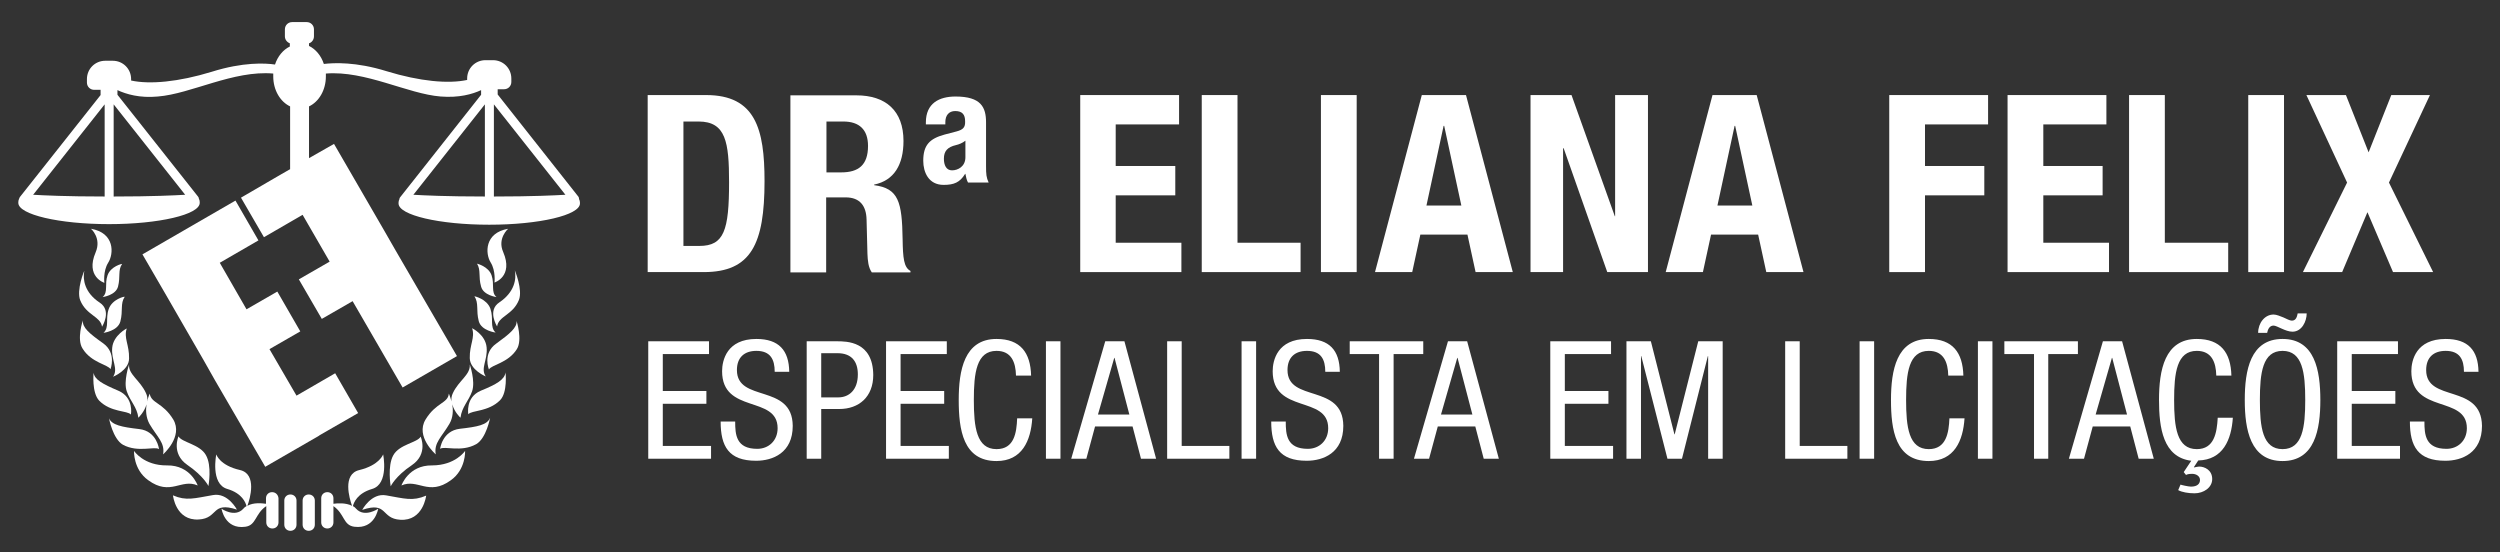 <?xml version="1.0" encoding="utf-8"?>
<!-- Generator: Adobe Illustrator 19.1.0, SVG Export Plug-In . SVG Version: 6.00 Build 0)  -->
<svg version="1.1" id="Layer_1" xmlns="http://www.w3.org/2000/svg" xmlns:xlink="http://www.w3.org/1999/xlink" x="0px" y="0px"
	 viewBox="110 146 860 190" style="enable-background:new 110 146 860 190;" xml:space="preserve">
<rect x="110" y="146" width="860" height="190" fill="#333333" stroke="none"/>
<style type="text/css">
	.st0{fill:#FFFFFF;}
</style>
<g>
	<path class="st0" d="M373,208.3c0-17.9-3.1-29.6-20.1-29.6h-20.1v60.9h19.3C368.4,239.6,373,229.9,373,208.3z M345.1,230.6v-42.8
		h5.2c9.4,0,10.5,7.1,10.5,20.9c0,16.5-1.7,21.9-10.2,21.9H345.1z"/>
	<path class="st0" d="M394.3,213.9h6.6c4.9,0,7.1,2.9,7.2,7.7l0.3,11.7c0.1,2.4,0.3,4.7,1.5,6.4h13.3v-0.5
		c-2.3-1.2-2.6-4.5-2.7-10.9c-0.2-12.9-1.4-17.5-9.8-18.6v-0.2c6.9-1.4,10.1-6.9,10.1-15c0-10.4-6.1-15.7-16.2-15.7h-22.7v60.9h12.3
		v-25.8H394.3z M394.3,187.8h5.8c5.5,0,8.5,2.8,8.5,8.4c0,6.6-3.3,9.1-9.2,9.1h-5.1L394.3,187.8L394.3,187.8z"/>
	<path class="st0" d="M439.1,191.2l-4.2,1.1c-5.1,1.4-7.3,3.6-7.3,9c0,3.9,1.8,8.3,7,8.3c3.5,0,5.6-0.8,7.4-3.8h0.1
		c0.2,1,0.4,2.1,0.9,3h7.1c-0.8-1.7-0.9-2.9-0.9-5.6v-15.1c0-5.2-1.7-8.9-10.5-8.9c-5.6,0-10.2,2.3-10.2,8.9v0.7h6.7V188
		c0-2.3,1.2-3.8,3.4-3.8c2.5,0,3.4,1.3,3.4,3.5C442.1,189.8,441.3,190.6,439.1,191.2z M442.1,200.1c0,3.2-2.6,4.5-4.6,4.5
		s-2.8-1.8-2.8-4c0-2.6,1.2-4,4.2-4.7c0.9-0.2,2.2-0.7,3.2-1.5L442.1,200.1L442.1,200.1z"/>
	<polygon class="st0" points="516.4,229.5 493.8,229.5 493.8,213.2 514.3,213.2 514.3,203.1 493.8,203.1 493.8,188.8 515.6,188.8 
		515.6,178.7 481.6,178.7 481.6,239.6 516.4,239.6 	"/>
	<polygon class="st0" points="557.4,229.5 535.7,229.5 535.7,178.7 523.4,178.7 523.4,239.6 557.4,239.6 	"/>
	<rect x="564.4" y="178.7" class="st0" width="12.3" height="60.9"/>
	<path class="st0" d="M599.1,178.7L583,239.6h12.8l2.8-12.9h16.2l2.8,12.9h12.8l-16.1-60.9C614.3,178.7,599.1,178.7,599.1,178.7z
		 M600.7,216.7l5.9-27.4h0.2l5.9,27.4H600.7z"/>
	<polygon class="st0" points="647.7,197 647.9,197 662.9,239.6 676.9,239.6 676.9,178.7 665.6,178.7 665.6,220.4 665.5,220.4 
		650.6,178.7 636.5,178.7 636.5,239.6 647.7,239.6 	"/>
	<path class="st0" d="M714.3,178.7h-15.2L683,239.6h12.8l2.8-12.9h16.2l2.8,12.9h12.8L714.3,178.7z M700.8,216.7l5.9-27.4h0.2
		l5.9,27.4H700.8z"/>
	<polygon class="st0" points="772.2,213.2 792.6,213.2 792.6,203.1 772.2,203.1 772.2,188.8 793.9,188.8 793.9,178.7 759.9,178.7 
		759.9,239.6 772.2,239.6 	"/>
	<polygon class="st0" points="835.5,229.5 812.9,229.5 812.9,213.2 833.3,213.2 833.3,203.1 812.9,203.1 812.9,188.8 834.6,188.8 
		834.6,178.7 800.6,178.7 800.6,239.6 835.5,239.6 	"/>
	<polygon class="st0" points="876.5,229.5 854.7,229.5 854.7,178.7 842.4,178.7 842.4,239.6 876.5,239.6 	"/>
	<rect x="883.4" y="178.7" class="st0" width="12.3" height="60.9"/>
	<polygon class="st0" points="915.7,239.6 924.4,219 933.2,239.6 947,239.6 931.8,208.8 945.9,178.7 932.6,178.7 924.8,198.4 
		917,178.7 903.4,178.7 917.4,208.8 902.2,239.6 	"/>
	<polygon class="st0" points="338,284.9 353,284.9 353,280.5 338,280.5 338,267.8 353.9,267.8 353.9,263.4 333,263.4 333,303.8 
		354.6,303.8 354.6,299.4 338,299.4 	"/>
	<path class="st0" d="M363.5,273.3c0-4.3,2.5-6.6,6.7-6.6c4.8,0,6.3,2.9,6.3,7.2h5c-0.1-7.4-3.6-11.3-11.3-11.3
		c-10.2,0-11.8,7.4-11.8,11.1c0,14.8,19.1,8.2,19.1,19.6c0,4.3-3.1,7.1-7,7.1c-7.3,0-7.6-4.9-7.6-9.4h-5c0,8.6,2.8,13.5,12.2,13.5
		c5.7,0,12.6-2.7,12.6-12C382.6,277.8,363.5,284.6,363.5,273.3z"/>
	<path class="st0" d="M397.8,263.4h-10.3v40.4h5v-17.1h6.2c6.8,0,11.7-4.2,11.7-11.7C410.3,263.4,401.3,263.4,397.8,263.4z
		 M398.4,282.7h-5.9v-15.2h5.6c4.9,0,7,2.9,7,7.3C405.1,280.2,402,282.7,398.4,282.7z"/>
	<polygon class="st0" points="419.8,284.9 434.8,284.9 434.8,280.5 419.8,280.5 419.8,267.8 435.7,267.8 435.7,263.4 414.8,263.4 
		414.8,303.8 436.4,303.8 436.4,299.4 419.8,299.4 	"/>
	<path class="st0" d="M452.8,300.5c-6.9,0-7.8-7.6-7.8-16.9s0.9-16.9,7.8-16.9c5.1,0,6.6,3.9,6.7,8.5h5.2
		c-0.2-7.9-3.7-12.6-11.9-12.6c-11.1,0-13,10.8-13,21s1.5,21,13,21c8.8,0,11.8-7,12.3-14.7h-5.2
		C459.7,294.9,458.9,300.5,452.8,300.5z"/>
	<rect x="469.8" y="263.4" class="st0" width="5" height="40.4"/>
	<path class="st0" d="M490.2,263.4l-11.7,40.4h5.2l3-11.1h12.9l2.9,11.1h5.2l-10.9-40.4H490.2z M487.7,288.6l5.6-19.5h0.1l5.1,19.5
		H487.7z"/>
	<polygon class="st0" points="516.5,263.4 511.5,263.4 511.5,303.8 532.9,303.8 532.9,299.4 516.5,299.4 	"/>
	<rect x="537.1" y="263.4" class="st0" width="5" height="40.4"/>
	<path class="st0" d="M552.9,273.3c0-4.3,2.5-6.6,6.7-6.6c4.8,0,6.3,2.9,6.3,7.2h5c-0.1-7.4-3.6-11.3-11.3-11.3
		c-10.2,0-11.8,7.4-11.8,11.1c0,14.8,19.1,8.2,19.1,19.6c0,4.3-3.1,7.1-7,7.1c-7.3,0-7.6-4.9-7.6-9.4h-5c0,8.6,2.8,13.5,12.2,13.5
		c5.7,0,12.6-2.7,12.6-12C572,277.8,552.9,284.6,552.9,273.3z"/>
	<polygon class="st0" points="599.6,263.4 574.3,263.4 574.3,267.8 584.4,267.8 584.4,303.8 589.4,303.8 589.4,267.8 599.6,267.8 	
		"/>
	<path class="st0" d="M608.1,263.4l-11.7,40.4h5.2l3-11.1h12.9l2.9,11.1h5.2l-10.9-40.4H608.1z M605.7,288.6l5.6-19.5h0.1l5.1,19.5
		H605.7z"/>
	<polygon class="st0" points="648.3,284.9 663.3,284.9 663.3,280.5 648.3,280.5 648.3,267.8 664.2,267.8 664.2,263.4 643.3,263.4 
		643.3,303.8 664.9,303.8 664.9,299.4 648.3,299.4 	"/>
	<polygon class="st0" points="686.1,295.4 686,295.4 677.9,263.4 669.5,263.4 669.5,303.8 674.5,303.8 674.5,268.5 674.6,268.5 
		683.6,303.8 688.6,303.8 697.5,268.5 697.6,268.5 697.6,303.8 702.6,303.8 702.6,263.4 694.2,263.4 	"/>
	<polygon class="st0" points="729.1,263.4 724.1,263.4 724.1,303.8 745.5,303.8 745.5,299.4 729.1,299.4 	"/>
	<rect x="749.7" y="263.4" class="st0" width="5" height="40.4"/>
	<path class="st0" d="M773.5,300.5c-6.9,0-7.8-7.6-7.8-16.9s0.9-16.9,7.8-16.9c5.1,0,6.6,3.9,6.7,8.5h5.2
		c-0.2-7.9-3.7-12.6-11.9-12.6c-11.1,0-13,10.8-13,21s1.5,21,13,21c8.8,0,11.8-7,12.3-14.7h-5.2
		C780.4,294.9,779.5,300.5,773.5,300.5z"/>
	<rect x="790.4" y="263.4" class="st0" width="5" height="40.4"/>
	<polygon class="st0" points="824.8,263.4 799.5,263.4 799.5,267.8 809.7,267.8 809.7,303.8 814.6,303.8 814.6,267.8 824.8,267.8 	
		"/>
	<path class="st0" d="M833.4,263.4l-11.7,40.4h5.2l3-11.1h12.9l2.9,11.1h5.2L840,263.4H833.4z M830.9,288.6l5.6-19.5h0.1l5.1,19.5
		H830.9z"/>
	<path class="st0" d="M865.7,300.5c-6.9,0-7.8-7.6-7.8-16.9s0.9-16.9,7.8-16.9c5.1,0,6.6,3.9,6.7,8.5h5.2
		c-0.2-7.9-3.7-12.6-11.9-12.6c-11.1,0-13,10.8-13,21c0,9.6,1.4,19.7,11.1,20.9l-2.6,3.9l0.8,1c0.2-0.2,1-0.4,2.1-0.4
		c1.4,0,2.7,0.8,2.7,2.1c0,1.2-0.8,2.3-3.1,2.3c-0.9,0-3.5-0.6-3.6-0.7l-0.8,1.9c1.2,0.7,3.5,1.1,5.6,1.1c3.2,0,6.1-2,6.1-4.9
		c0-3.1-2.6-4.3-4.5-4.3c-0.4,0-1.3,0.2-1.7,0.3l-0.1-0.1l1.5-2.3c8.5-0.2,11.4-7.1,11.9-14.7h-5.2
		C872.6,294.9,871.7,300.5,865.7,300.5z"/>
	<path class="st0" d="M892.1,254.2c-3,0-5.3,2.9-5.3,6.3h3.1c0.2-1,0.7-2.5,2.2-2.5c1.2,0,4.1,2.1,6.5,2.1c3.2,0,4.9-3.5,4.9-6.3
		h-3.1c-0.2,1-0.5,2.5-2,2.5c-0.7,0-1.8-0.6-2.9-1.1C894.4,254.8,893.2,254.2,892.1,254.2z"/>
	<path class="st0" d="M895.2,262.6c-11.1,0-13,10.8-13,21s1.9,21,13,21s13-10.8,13-21S906.3,262.6,895.2,262.6z M895.2,300.5
		c-6.9,0-7.8-7.6-7.8-16.9s0.9-16.9,7.8-16.9c6.9,0,7.8,7.6,7.8,16.9S902.1,300.5,895.2,300.5z"/>
	<polygon class="st0" points="919,284.9 934,284.9 934,280.5 919,280.5 919,267.8 934.9,267.8 934.9,263.4 914,263.4 914,303.8 
		935.6,303.8 935.6,299.4 919,299.4 	"/>
	<path class="st0" d="M944.6,273.3c0-4.3,2.5-6.6,6.7-6.6c4.8,0,6.3,2.9,6.3,7.2h5c-0.1-7.4-3.6-11.3-11.3-11.3
		c-10.2,0-11.8,7.4-11.8,11.1c0,14.8,19.1,8.2,19.1,19.6c0,4.3-3.1,7.1-7,7.1c-7.3,0-7.6-4.9-7.6-9.4h-5c0,8.6,2.8,13.5,12.2,13.5
		c5.7,0,12.6-2.7,12.6-12C963.6,277.8,944.6,284.6,944.6,273.3z"/>
	<polygon class="st0" points="233.2,288.1 225.3,274.4 212,282.1 202.7,266.1 213.3,260 205.4,246.3 194.8,252.4 185.6,236.4 
		198.9,228.7 191,215 159,233.5 166.9,247.1 166.9,247.1 180.1,270 184,276.9 184,276.9 193.3,292.9 193.3,292.9 201.2,306.5 
		201.2,306.5 201.2,306.6 219.9,295.8 219.8,295.8 	"/>
	<path class="st0" d="M309,213.7l-27.8-35.2v-1.8h2.2c1.4,0,2.5-1.1,2.5-2.5V173c0-3.5-2.8-6.3-6.3-6.3H277c-3.5,0-6.3,2.8-6.3,6.3
		v0.5c-6.4,1.4-16.3,0.5-27.7-3c-10.6-3.3-18.2-2.9-21.6-2.5c-0.9-2.8-2.8-5.1-5.1-6.2v-0.9c1-0.3,1.7-1.3,1.7-2.4v-2.4
		c0-1.4-1.1-2.5-2.5-2.5h-5c-1.4,0-2.5,1.1-2.5,2.5v2.4c0,1.1,0.7,2,1.7,2.4v1.1c-2.3,1.1-4.2,3.4-5.1,6.2c-3.3-0.5-11-0.9-21.8,2.5
		c-11.4,3.5-21.3,4.4-27.7,3v-0.5c0-3.5-2.8-6.3-6.3-6.3h-2.6c-3.5,0-6.3,2.8-6.3,6.3v1.2c0,1.4,1.1,2.5,2.5,2.5h2.2v1.8l-27.7,35
		c-0.2,0.2-0.2,0.4-0.3,0.6c-0.2,0.4-0.3,0.8-0.3,1.2v0.3c0,4,14,7.3,31.2,7.3s31.2-3.3,31.2-7.3v-0.3c0-0.4-0.1-0.8-0.3-1.2
		c0-0.2-0.1-0.5-0.3-0.7l-27.7-35V177c3,1.4,7.7,2.8,13.9,2.2c11.4-0.9,26-9.1,39.7-7.9c0,0.3,0,0.6,0,1c0,4.7,2.4,8.7,5.8,10.3
		v21.6l-3.5,2l0,0l-13.4,7.8l7.9,13.6l13.3-7.7l9.3,16.1l-10.6,6.1l7.9,13.6l10.6-6.1l17.2,29.7l18.7-10.8L246,232l-3.9-6.8l0,0
		l-17.2-29.7l-8.6,4.9v-17.8c3.4-1.6,5.8-5.6,5.8-10.3c0-0.3,0-0.7,0-1c13.6-1.1,28.1,7,39.5,7.9c6.3,0.5,10.9-0.8,13.9-2.2v1.6
		l-27.8,35.2c-0.2,0.2-0.3,0.4-0.3,0.7c-0.2,0.4-0.3,0.8-0.3,1.2v0.3c0,4,14,7.3,31.2,7.3s31.2-3.3,31.2-7.3v-0.3
		c0-0.4-0.1-0.8-0.3-1.2C309.2,214.1,309.1,213.9,309,213.7z M146,181.9v31.7c-13.3,0-21-0.4-24.6-0.6L146,181.9z M149.1,181.9
		l24.6,31.1c-3.5,0.2-11.3,0.6-24.6,0.6V181.9z M276.8,181.9v31.7c-13.3,0-21.1-0.4-24.6-0.6L276.8,181.9z M279.9,181.9l24.6,31.1
		c-3.5,0.2-11.3,0.6-24.6,0.6V181.9z"/>
	<path class="st0" d="M232.5,321c-0.3-0.4-0.7-0.7-1.1-0.9c0.3-1.2,1.5-4.4,6.6-5.9c5.9-1.7,3.8-11.9,3.8-11.9s-1.2,3.7-8.2,5.4
		c-5.9,1.4-3.4,9.8-2.5,12.3c-2.2-1.1-5-0.9-6.4-0.7v-1.9c0-1.2-0.9-2.1-2.1-2.1s-2.1,0.9-2.1,2.1v8.3c0,1.2,0.9,2.1,2.1,2.1
		s2.1-0.9,2.1-2.1v-5.6c3.9,2.7,3.3,6.6,7.2,7.1c7.1,0.9,8.2-6.2,8.2-6.2S235.4,324.2,232.5,321z"/>
	<path class="st0" d="M242.8,316.4c-5.1-0.9-8.2,5-8.2,5c8.9-3,6.3,3,13.1,3.4c7.9,0.5,8.9-8.3,8.9-8.3
		C251.9,318.5,249.2,317.5,242.8,316.4z"/>
	<path class="st0" d="M251.7,306c5.7-3.9,3-9.8,3-9.8c-1.1,2.1-7.3,2.6-9.4,6.4c-2.1,3.7-0.9,10.7-0.9,10.7S246,309.8,251.7,306z"/>
	<path class="st0" d="M258.6,306.1c-8.1-0.1-10.5,6.9-10.5,6.9c5.6-2.5,9.3,3.8,17-1.8c5.2-3.7,4.9-10.1,4.9-10.1
		S266.7,306.1,258.6,306.1z"/>
	<path class="st0" d="M256.4,290.3c-3.6,5.9,3.5,12,3.5,12c-0.7-4,2-5.9,4.7-10.5c1.3-2.2,1.3-4.7,1-6.7c0.7,2.7,2.8,4.6,2.8,4.6
		c0.5-3.8,2.8-5.7,4-9.1c1.2-3.5-0.8-9.2-0.8-9.2c0.3,3.5-3.8,5.5-5.8,9.8c-0.5,1-0.6,2-0.5,2.9c-0.4-1.6-0.9-2.7-0.9-2.7
		C264.1,284.8,260,284.4,256.4,290.3z"/>
	<path class="st0" d="M268.2,293.5c-6.1,0.7-6.8,6.9-6.8,6.9c1.5-1.1,7.2,1.3,12.4-1.6c3.5-2,4.8-9.1,4.8-9.1
		C277.6,292.2,274.3,292.8,268.2,293.5z"/>
	<path class="st0" d="M275.4,280.4c-5.4,2.3-4.3,8.1-4.3,8.1c1.1-1.4,6.9-0.8,10.9-4.8c2.7-2.7,1.9-9.6,1.9-9.6
		C283.6,276.6,280.8,278.2,275.4,280.4z"/>
	<path class="st0" d="M280.7,264.2c-4.8,3.4-2.5,8.9-2.5,8.9c0.8-1.6,6.6-2.2,9.6-7c2-3.2-0.1-9.7-0.1-9.7
		C287.9,258.7,285.4,260.8,280.7,264.2z"/>
	<path class="st0" d="M281.8,250c-4.3,2.8-0.8,8.3-0.8,8.3c0.5-3.6,5.4-3.9,7.5-9.1c1.4-3.5-1.4-10.2-1.4-10.2
		C287.7,242,287,246.5,281.8,250z"/>
	<path class="st0" d="M277.1,275.5c-1.9-2.8,0.7-5.6,0.3-10c-0.4-4.4-5-6.6-5-6.6c1.1,3.3-0.9,5.6-0.8,10.3
		C271.7,273.3,277.1,275.5,277.1,275.5z"/>
	<path class="st0" d="M274.7,256.5c0.9,3.3,5.8,3.9,5.8,3.9c-2.1-1.9-0.6-4.7-1.8-8.2c-1.2-3.4-5.5-4.3-5.5-4.3
		C274.8,250.4,273.7,252.7,274.7,256.5z"/>
	<path class="st0" d="M275.5,244.6c0.8,3,5.3,3.6,5.3,3.6c-2-1.7-0.6-4.3-1.7-7.5c-1.1-3.1-5-4-5-4
		C275.5,239,274.5,241.1,275.5,244.6z"/>
	<path class="st0" d="M284.8,224.7c-8.2,1.4-7.9,8.6-6,11.6c1.8,2.9,1.3,6.9,1.3,6.9s6.6-2.1,3-10.5
		C281,228,284.8,224.7,284.8,224.7z"/>
	<path class="st0" d="M191.5,321.3c0,0-3.1-5.9-8.2-5c-6.4,1.1-9.2,2.1-13.8,0.1c0,0,0.9,8.8,8.9,8.3
		C185.2,324.3,182.6,318.4,191.5,321.3z"/>
	<path class="st0" d="M181.7,313.2c0,0,1.3-7-0.9-10.7c-2.1-3.7-8.3-4.3-9.4-6.4c0,0-2.6,5.9,3,9.8
		C180.1,309.8,181.7,313.2,181.7,313.2z"/>
	<path class="st0" d="M178,313c0,0-2.4-7-10.5-6.9s-11.4-5-11.4-5s-0.3,6.4,4.9,10.1C168.7,316.8,172.3,310.5,178,313z"/>
	<path class="st0" d="M164.7,300.5c0,0-0.7-6.2-6.8-6.9c-6.1-0.7-9.4-1.4-10.4-3.7c0,0,1.3,7.1,4.8,9.1
		C157.5,301.8,163.2,299.4,164.7,300.5z"/>
	<path class="st0" d="M150.7,280.4c-5.4-2.3-8.2-3.8-8.5-6.2c0,0-0.7,6.8,1.9,9.6c4,4.1,9.8,3.4,10.9,4.8
		C155.1,288.6,156.1,282.7,150.7,280.4z"/>
	<path class="st0" d="M148,273c0,0,2.2-5.5-2.5-8.9c-4.8-3.4-7.2-5.4-7-7.9c0,0-2.2,6.5-0.1,9.7C141.4,270.8,147.2,271.4,148,273z"
		/>
	<path class="st0" d="M137.6,249.3c2.1,5.2,7,5.5,7.5,9.1c0,0,3.5-5.5-0.8-8.3c-5.2-3.4-5.9-8-5.3-10.9
		C139,239,136.2,245.8,137.6,249.3z"/>
	<path class="st0" d="M160.2,281.2c-2-4.4-6.1-6.4-5.8-9.8c0,0-2,5.8-0.8,9.2c1.2,3.5,3.5,5.3,4,9.1c0,0,2.1-2,2.8-4.6
		c-0.3,2-0.2,4.5,1,6.7c2.7,4.6,5.4,6.5,4.7,10.5c0,0,7-6.1,3.5-12c-3.6-5.9-7.6-5.5-8.1-8.9c0,0-0.5,1.1-0.9,2.7
		C160.8,283.2,160.7,282.2,160.2,281.2z"/>
	<path class="st0" d="M148.6,265.6c-0.4,4.3,2.2,7.2,0.3,10c0,0,5.5-2.2,5.5-6.3c0.1-4.7-1.9-7-0.8-10.3
		C153.7,258.9,149,261.3,148.6,265.6z"/>
	<path class="st0" d="M147.4,252.3c-1.2,3.4,0.3,6.3-1.8,8.2c0,0,4.9-0.6,5.8-3.9c1-3.8-0.1-6.1,1.5-8.5
		C152.9,247.9,148.6,248.9,147.4,252.3z"/>
	<path class="st0" d="M147,240.7c-1.1,3.1,0.3,5.8-1.7,7.5c0,0,4.5-0.6,5.3-3.6c0.9-3.5-0.1-5.6,1.4-7.8
		C152,236.7,148.1,237.6,147,240.7z"/>
	<path class="st0" d="M141.3,224.7c0,0,3.7,3.2,1.6,8.1c-3.6,8.4,3,10.5,3,10.5s-0.5-4,1.3-6.9C149.2,233.3,149.5,226.1,141.3,224.7
		z"/>
	<path class="st0" d="M203.6,315.3c-1.2,0-2.1,0.9-2.1,2.1v1.9c-1.5-0.2-4.3-0.5-6.4,0.7c0.9-2.4,3.4-10.9-2.5-12.3
		c-7.1-1.6-8.2-5.4-8.2-5.4s-2.1,10.2,3.8,11.9c5.1,1.5,6.3,4.7,6.6,5.9c-0.4,0.2-0.8,0.5-1.1,0.9c-2.9,3.2-7.5,0-7.5,0
		s1.1,7.2,8.2,6.2c3.8-0.5,3.3-4.5,7.2-7.1v5.6c0,1.2,0.9,2.1,2.1,2.1s2.1-0.9,2.1-2.1v-8.3C205.7,316.2,204.8,315.3,203.6,315.3z"
		/>
	<path class="st0" d="M209.9,316.1c-1.2,0-2.1,0.9-2.1,2.1v8.3c0,1.2,0.9,2.1,2.1,2.1c1.2,0,2.1-0.9,2.1-2.1v-8.3
		C212,317,211.1,316.1,209.9,316.1z"/>
	<path class="st0" d="M216.2,316.1c-1.2,0-2.1,0.9-2.1,2.1v8.3c0,1.2,0.9,2.1,2.1,2.1s2.1-0.9,2.1-2.1v-8.3
		C218.3,317,217.4,316.1,216.2,316.1z"/>
</g>
</svg>
